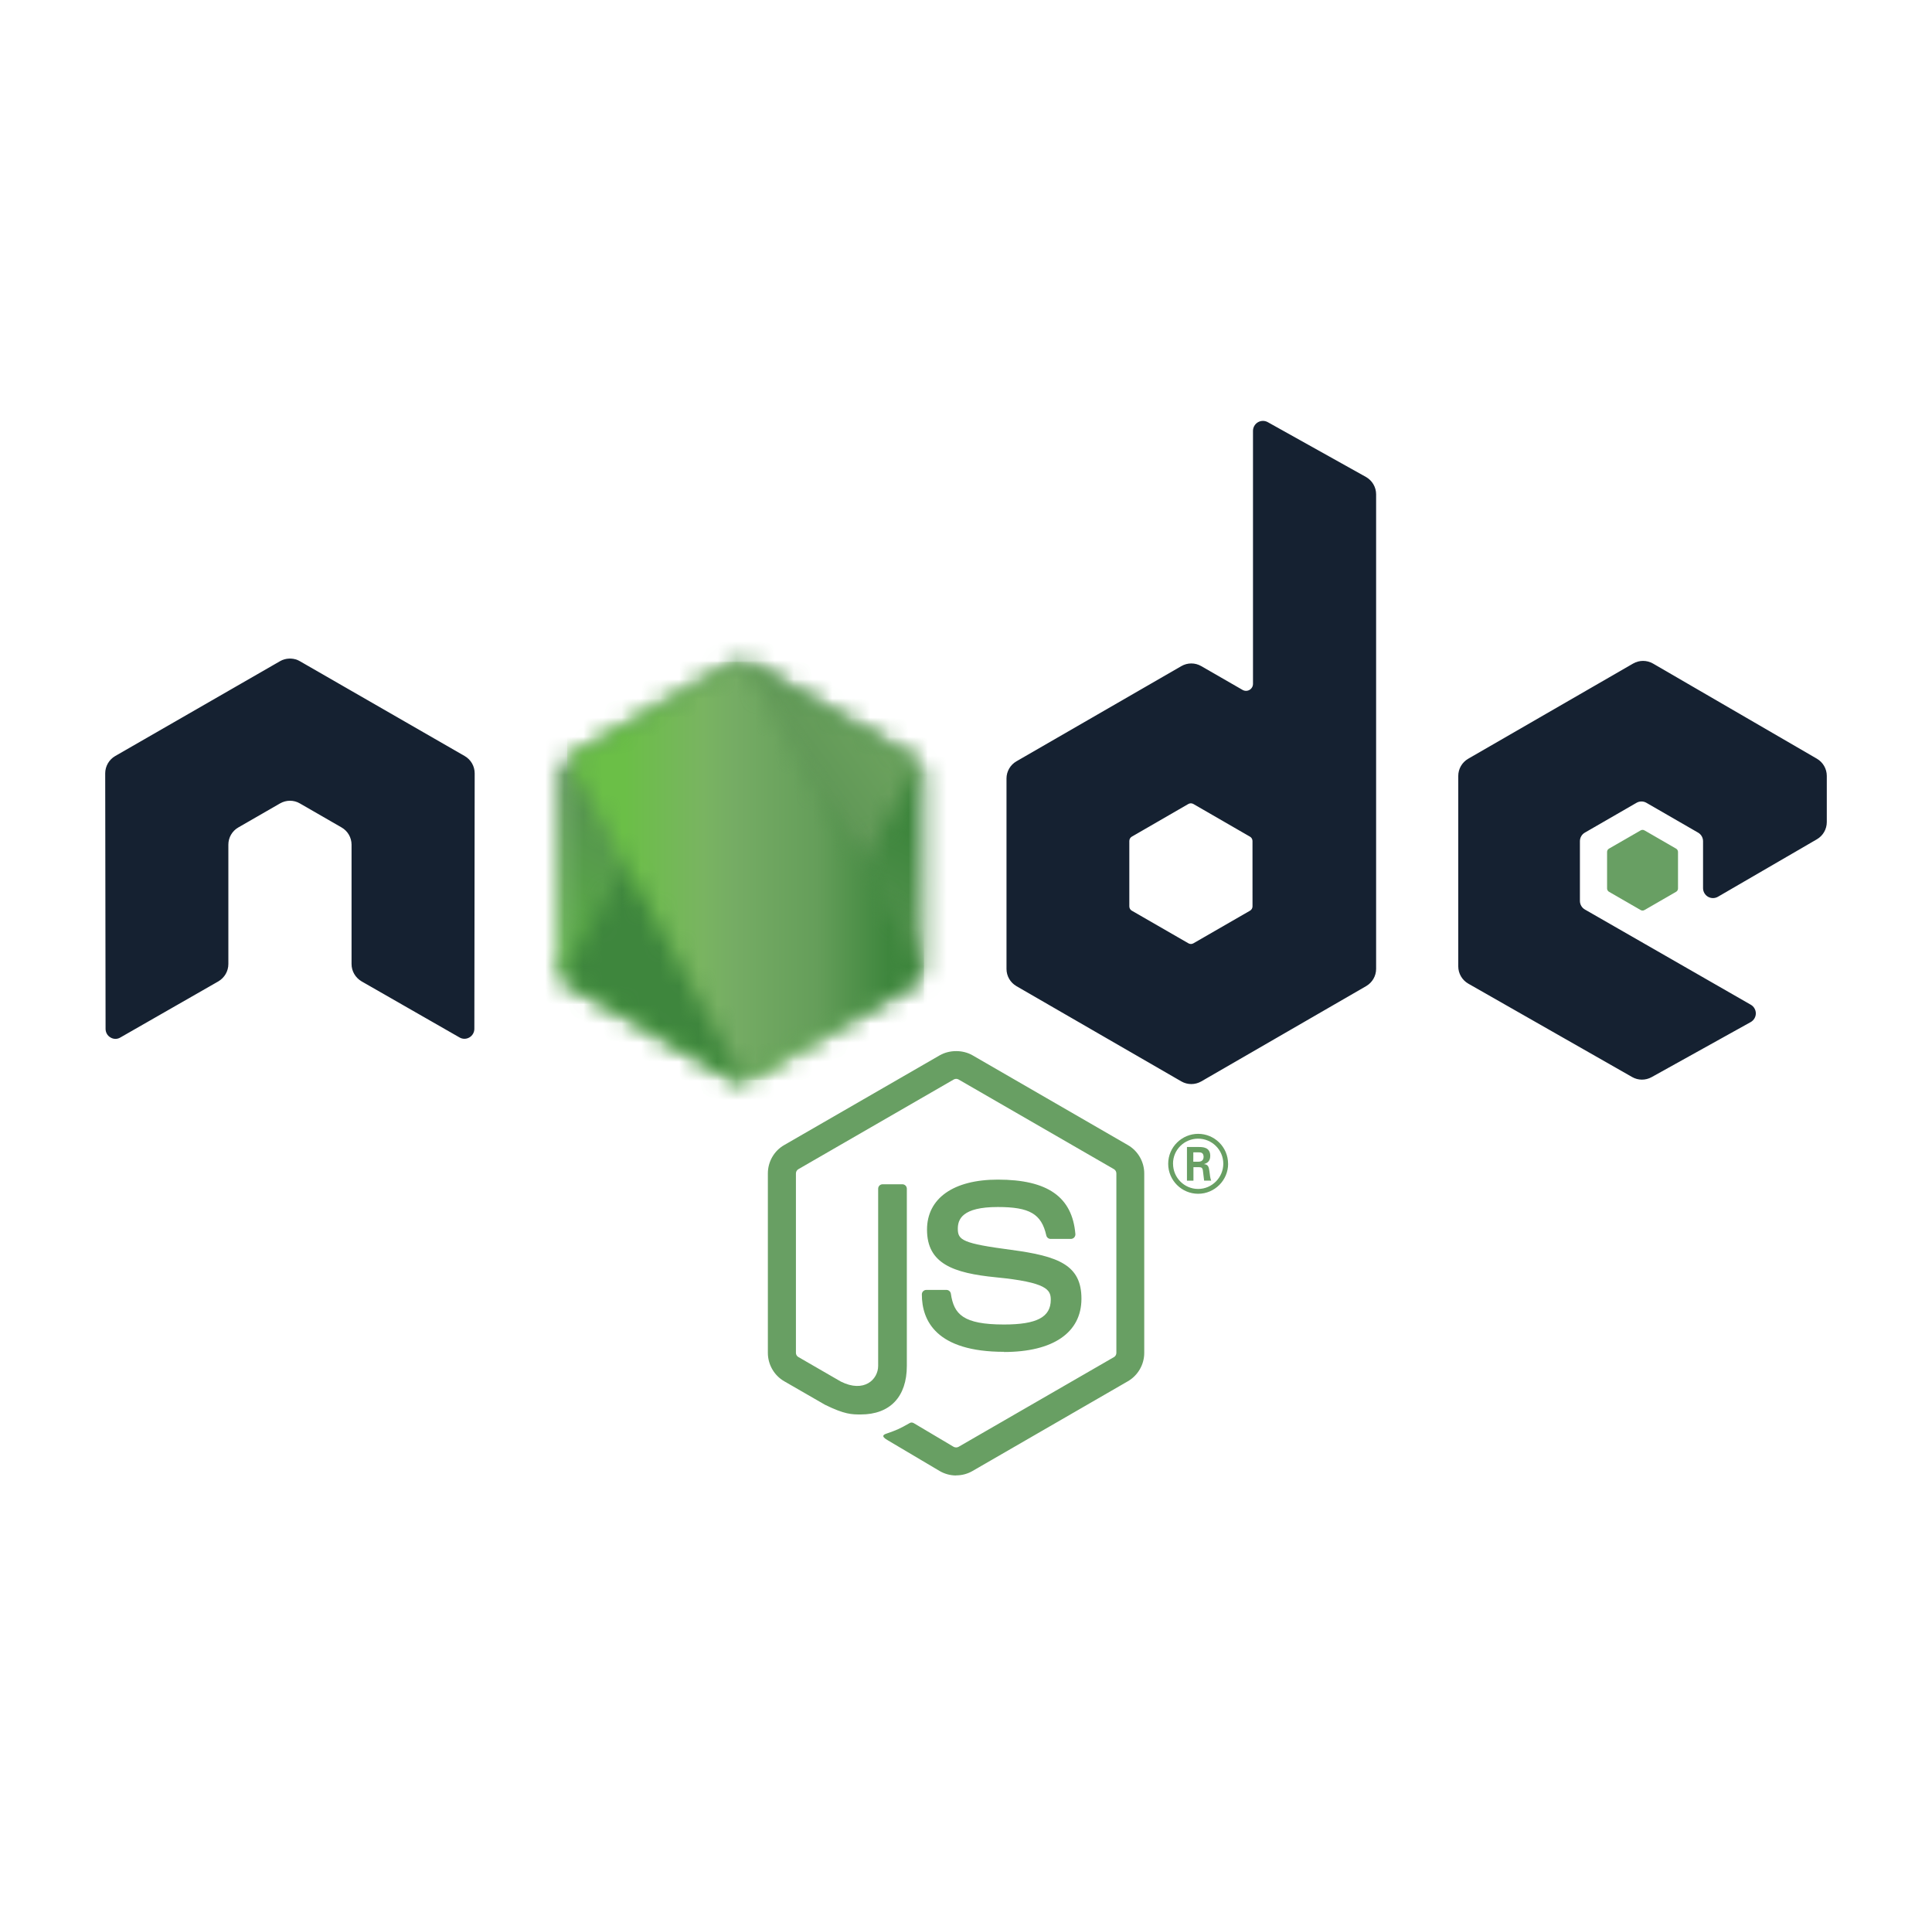 <svg width="101" height="100" viewBox="0 0 101 100" fill="none" xmlns="http://www.w3.org/2000/svg">
<g clip-path="url(#clip0_9_90)">
<path d="M49.984 77.121C49.687 77.121 49.392 77.043 49.131 76.893L46.418 75.286C46.013 75.059 46.21 74.979 46.344 74.933C46.884 74.744 46.994 74.701 47.571 74.374C47.631 74.339 47.711 74.351 47.773 74.388L49.857 75.625C49.933 75.666 50.039 75.666 50.109 75.625L58.237 70.933C58.312 70.891 58.361 70.803 58.361 70.714V61.335C58.361 61.241 58.312 61.158 58.235 61.111L50.111 56.423C50.035 56.379 49.936 56.379 49.861 56.423L41.738 61.111C41.659 61.156 41.609 61.243 41.609 61.333V70.712C41.609 70.801 41.658 70.887 41.735 70.929L43.961 72.215C45.169 72.819 45.908 72.107 45.908 71.391V62.134C45.908 62.002 46.011 61.9 46.144 61.9H47.173C47.301 61.9 47.407 62.002 47.407 62.134V71.395C47.407 73.007 46.528 73.932 45 73.932C44.53 73.932 44.16 73.932 43.127 73.424L40.994 72.195C40.468 71.89 40.142 71.32 40.142 70.712V61.333C40.142 60.722 40.468 60.153 40.994 59.852L49.13 55.158C49.645 54.867 50.329 54.867 50.839 55.158L58.965 59.853C59.49 60.157 59.818 60.724 59.818 61.335V70.714C59.818 71.322 59.49 71.89 58.965 72.195L50.839 76.888C50.579 77.039 50.284 77.116 49.983 77.116" fill="#689F63"/>
<path d="M52.494 70.658C48.938 70.658 48.192 69.025 48.192 67.656C48.192 67.526 48.297 67.422 48.428 67.422H49.477C49.593 67.422 49.691 67.507 49.709 67.621C49.868 68.691 50.34 69.23 52.49 69.23C54.204 69.23 54.932 68.843 54.932 67.935C54.932 67.412 54.724 67.023 52.063 66.763C49.838 66.543 48.462 66.053 48.462 64.273C48.462 62.633 49.846 61.657 52.163 61.657C54.765 61.657 56.055 62.56 56.218 64.501C56.224 64.568 56.199 64.633 56.155 64.682C56.11 64.729 56.047 64.757 55.982 64.757H54.926C54.816 64.757 54.72 64.68 54.698 64.574C54.444 63.449 53.829 63.089 52.159 63.089C50.289 63.089 50.072 63.74 50.072 64.228C50.072 64.82 50.328 64.993 52.851 65.327C55.349 65.658 56.535 66.126 56.535 67.882C56.535 69.652 55.058 70.667 52.482 70.667M62.382 60.721H62.655C62.879 60.721 62.921 60.564 62.921 60.472C62.921 60.232 62.757 60.232 62.665 60.232H62.384L62.382 60.721ZM62.051 59.952H62.655C62.862 59.952 63.269 59.952 63.269 60.416C63.269 60.739 63.062 60.806 62.938 60.847C63.18 60.863 63.196 61.022 63.229 61.245C63.245 61.386 63.271 61.628 63.32 61.709H62.948C62.938 61.628 62.881 61.18 62.881 61.156C62.856 61.056 62.822 61.008 62.698 61.008H62.39V61.711H62.051V59.952ZM61.324 60.826C61.324 61.555 61.912 62.145 62.635 62.145C63.363 62.145 63.951 61.543 63.951 60.826C63.951 60.096 63.355 59.516 62.633 59.516C61.92 59.516 61.322 60.088 61.322 60.824M64.203 60.831C64.203 61.693 63.497 62.397 62.636 62.397C61.782 62.397 61.07 61.701 61.07 60.831C61.07 59.944 61.798 59.264 62.636 59.264C63.481 59.264 64.201 59.946 64.201 60.831" fill="#689F63"/>
<path fill-rule="evenodd" clip-rule="evenodd" d="M24.815 40.422C24.815 40.048 24.617 39.704 24.294 39.518L15.677 34.56C15.532 34.474 15.369 34.43 15.204 34.424H15.114C14.949 34.43 14.786 34.474 14.638 34.56L6.021 39.518C5.7 39.705 5.5 40.049 5.5 40.423L5.519 53.778C5.519 53.963 5.615 54.136 5.777 54.227C5.936 54.325 6.136 54.325 6.294 54.227L11.417 51.294C11.741 51.101 11.938 50.761 11.938 50.39V44.151C11.938 43.779 12.135 43.435 12.458 43.25L14.639 41.994C14.801 41.901 14.979 41.854 15.159 41.854C15.338 41.854 15.52 41.9 15.677 41.994L17.857 43.25C18.18 43.435 18.378 43.779 18.378 44.151V50.389C18.378 50.76 18.578 51.101 18.9 51.293L24.019 54.224C24.18 54.32 24.38 54.32 24.54 54.224C24.698 54.133 24.798 53.96 24.798 53.775L24.815 40.422ZM65.478 47.375C65.478 47.468 65.428 47.554 65.348 47.6L62.388 49.306C62.307 49.353 62.208 49.353 62.128 49.306L59.168 47.6C59.086 47.554 59.038 47.468 59.038 47.375V43.958C59.038 43.865 59.086 43.779 59.166 43.732L62.124 42.023C62.205 41.977 62.305 41.977 62.386 42.023L65.347 43.732C65.428 43.779 65.477 43.865 65.477 43.958L65.478 47.375ZM66.277 22.066C66.116 21.976 65.919 21.978 65.76 22.071C65.601 22.165 65.503 22.336 65.503 22.521V35.745C65.503 35.875 65.434 35.995 65.321 36.06C65.209 36.126 65.07 36.126 64.957 36.06L62.798 34.817C62.477 34.631 62.081 34.631 61.758 34.817L53.138 39.792C52.816 39.977 52.617 40.321 52.617 40.691V50.644C52.617 51.017 52.816 51.358 53.138 51.545L61.758 56.524C62.08 56.709 62.477 56.709 62.799 56.524L71.419 51.543C71.741 51.356 71.94 51.014 71.94 50.642V25.838C71.94 25.46 71.735 25.113 71.405 24.928L66.277 22.066ZM94.983 43.868C95.303 43.682 95.5 43.339 95.5 42.969V40.556C95.5 40.185 95.303 39.843 94.982 39.656L86.417 34.684C86.093 34.497 85.696 34.497 85.373 34.684L76.755 39.658C76.431 39.846 76.234 40.187 76.234 40.56V50.508C76.234 50.883 76.435 51.228 76.759 51.414L85.322 56.294C85.637 56.475 86.024 56.477 86.343 56.3L91.523 53.422C91.686 53.33 91.79 53.157 91.79 52.97C91.79 52.783 91.69 52.608 91.527 52.516L82.856 47.54C82.694 47.448 82.594 47.276 82.594 47.09V43.969C82.594 43.783 82.691 43.611 82.854 43.519L85.552 41.962C85.713 41.869 85.91 41.869 86.071 41.962L88.77 43.519C88.931 43.61 89.031 43.783 89.031 43.968V46.422C89.031 46.607 89.131 46.78 89.291 46.873C89.452 46.965 89.651 46.965 89.812 46.871L94.983 43.868Z" fill="#152131"/>
<path fill-rule="evenodd" clip-rule="evenodd" d="M85.769 43.403C85.83 43.367 85.906 43.367 85.968 43.403L87.622 44.357C87.684 44.393 87.722 44.459 87.722 44.53V46.44C87.722 46.511 87.684 46.578 87.622 46.613L85.968 47.567C85.906 47.603 85.83 47.603 85.769 47.567L84.115 46.613C84.052 46.578 84.014 46.511 84.014 46.44V44.53C84.014 44.459 84.05 44.393 84.114 44.357L85.769 43.403Z" fill="#689F63"/>
<mask id="mask0_9_90" style="mask-type:luminance" maskUnits="userSpaceOnUse" x="29" y="34" width="20" height="23">
<path d="M38.199 34.734L29.628 39.681C29.307 39.866 29.11 40.208 29.11 40.577V50.479C29.11 50.849 29.307 51.19 29.628 51.375L38.2 56.326C38.52 56.511 38.915 56.511 39.235 56.326L47.806 51.375C48.125 51.19 48.323 50.848 48.323 50.479V40.577C48.323 40.208 48.125 39.866 47.804 39.681L39.235 34.734C39.074 34.642 38.895 34.595 38.716 34.595C38.537 34.595 38.358 34.642 38.197 34.734" fill="white"/>
</mask>
<g mask="url(#mask0_9_90)">
<path d="M56.984 38.841L32.832 27.002L20.448 52.265L44.6 64.105L56.984 38.841Z" fill="url(#paint0_linear_9_90)"/>
</g>
<mask id="mask1_9_90" style="mask-type:luminance" maskUnits="userSpaceOnUse" x="29" y="34" width="20" height="23">
<path d="M29.322 51.108C29.404 51.214 29.507 51.306 29.628 51.375L36.98 55.622L38.205 56.326C38.388 56.432 38.597 56.477 38.802 56.461C38.87 56.456 38.939 56.443 39.005 56.424L48.045 39.872C47.976 39.796 47.895 39.733 47.804 39.68L42.192 36.439L39.225 34.733C39.141 34.684 39.05 34.649 38.957 34.625L29.322 51.108Z" fill="white"/>
</mask>
<g mask="url(#mask1_9_90)">
<path d="M18.88 42.343L35.934 65.424L58.488 48.761L41.433 25.679L18.88 42.343Z" fill="url(#paint1_linear_9_90)"/>
</g>
<mask id="mask2_9_90" style="mask-type:luminance" maskUnits="userSpaceOnUse" x="29" y="34" width="20" height="23">
<path d="M38.614 34.601C38.47 34.615 38.329 34.66 38.2 34.734L29.653 39.667L38.869 56.453C38.997 56.435 39.123 56.392 39.237 56.326L47.808 51.375C48.073 51.222 48.254 50.962 48.309 50.668L38.914 34.618C38.844 34.604 38.775 34.597 38.704 34.597C38.676 34.597 38.647 34.599 38.619 34.601" fill="white"/>
</mask>
<g mask="url(#mask2_9_90)">
<path d="M29.652 34.597V56.454H48.305V34.597H29.652Z" fill="url(#paint2_linear_9_90)"/>
</g>
</g>
<defs>
<linearGradient id="paint0_linear_9_90" x1="44.901" y1="32.903" x2="32.518" y2="58.164" gradientUnits="userSpaceOnUse">
<stop offset="0.3" stop-color="#3E863D"/>
<stop offset="0.5" stop-color="#55934F"/>
<stop offset="0.8" stop-color="#5AAD45"/>
</linearGradient>
<linearGradient id="paint1_linear_9_90" x1="27.509" y1="54.016" x2="50.064" y2="37.35" gradientUnits="userSpaceOnUse">
<stop offset="0.57" stop-color="#3E863D"/>
<stop offset="0.72" stop-color="#619857"/>
<stop offset="1" stop-color="#76AC64"/>
</linearGradient>
<linearGradient id="paint2_linear_9_90" x1="29.659" y1="45.526" x2="48.309" y2="45.526" gradientUnits="userSpaceOnUse">
<stop offset="0.16" stop-color="#6BBF47"/>
<stop offset="0.38" stop-color="#79B461"/>
<stop offset="0.47" stop-color="#75AC64"/>
<stop offset="0.7" stop-color="#659E5A"/>
<stop offset="0.9" stop-color="#3E863D"/>
</linearGradient>
<clipPath id="clip0_9_90">
<rect width="90" height="55.12" fill="white" transform="translate(5.5 22)"/>
</clipPath>
</defs>
</svg>

